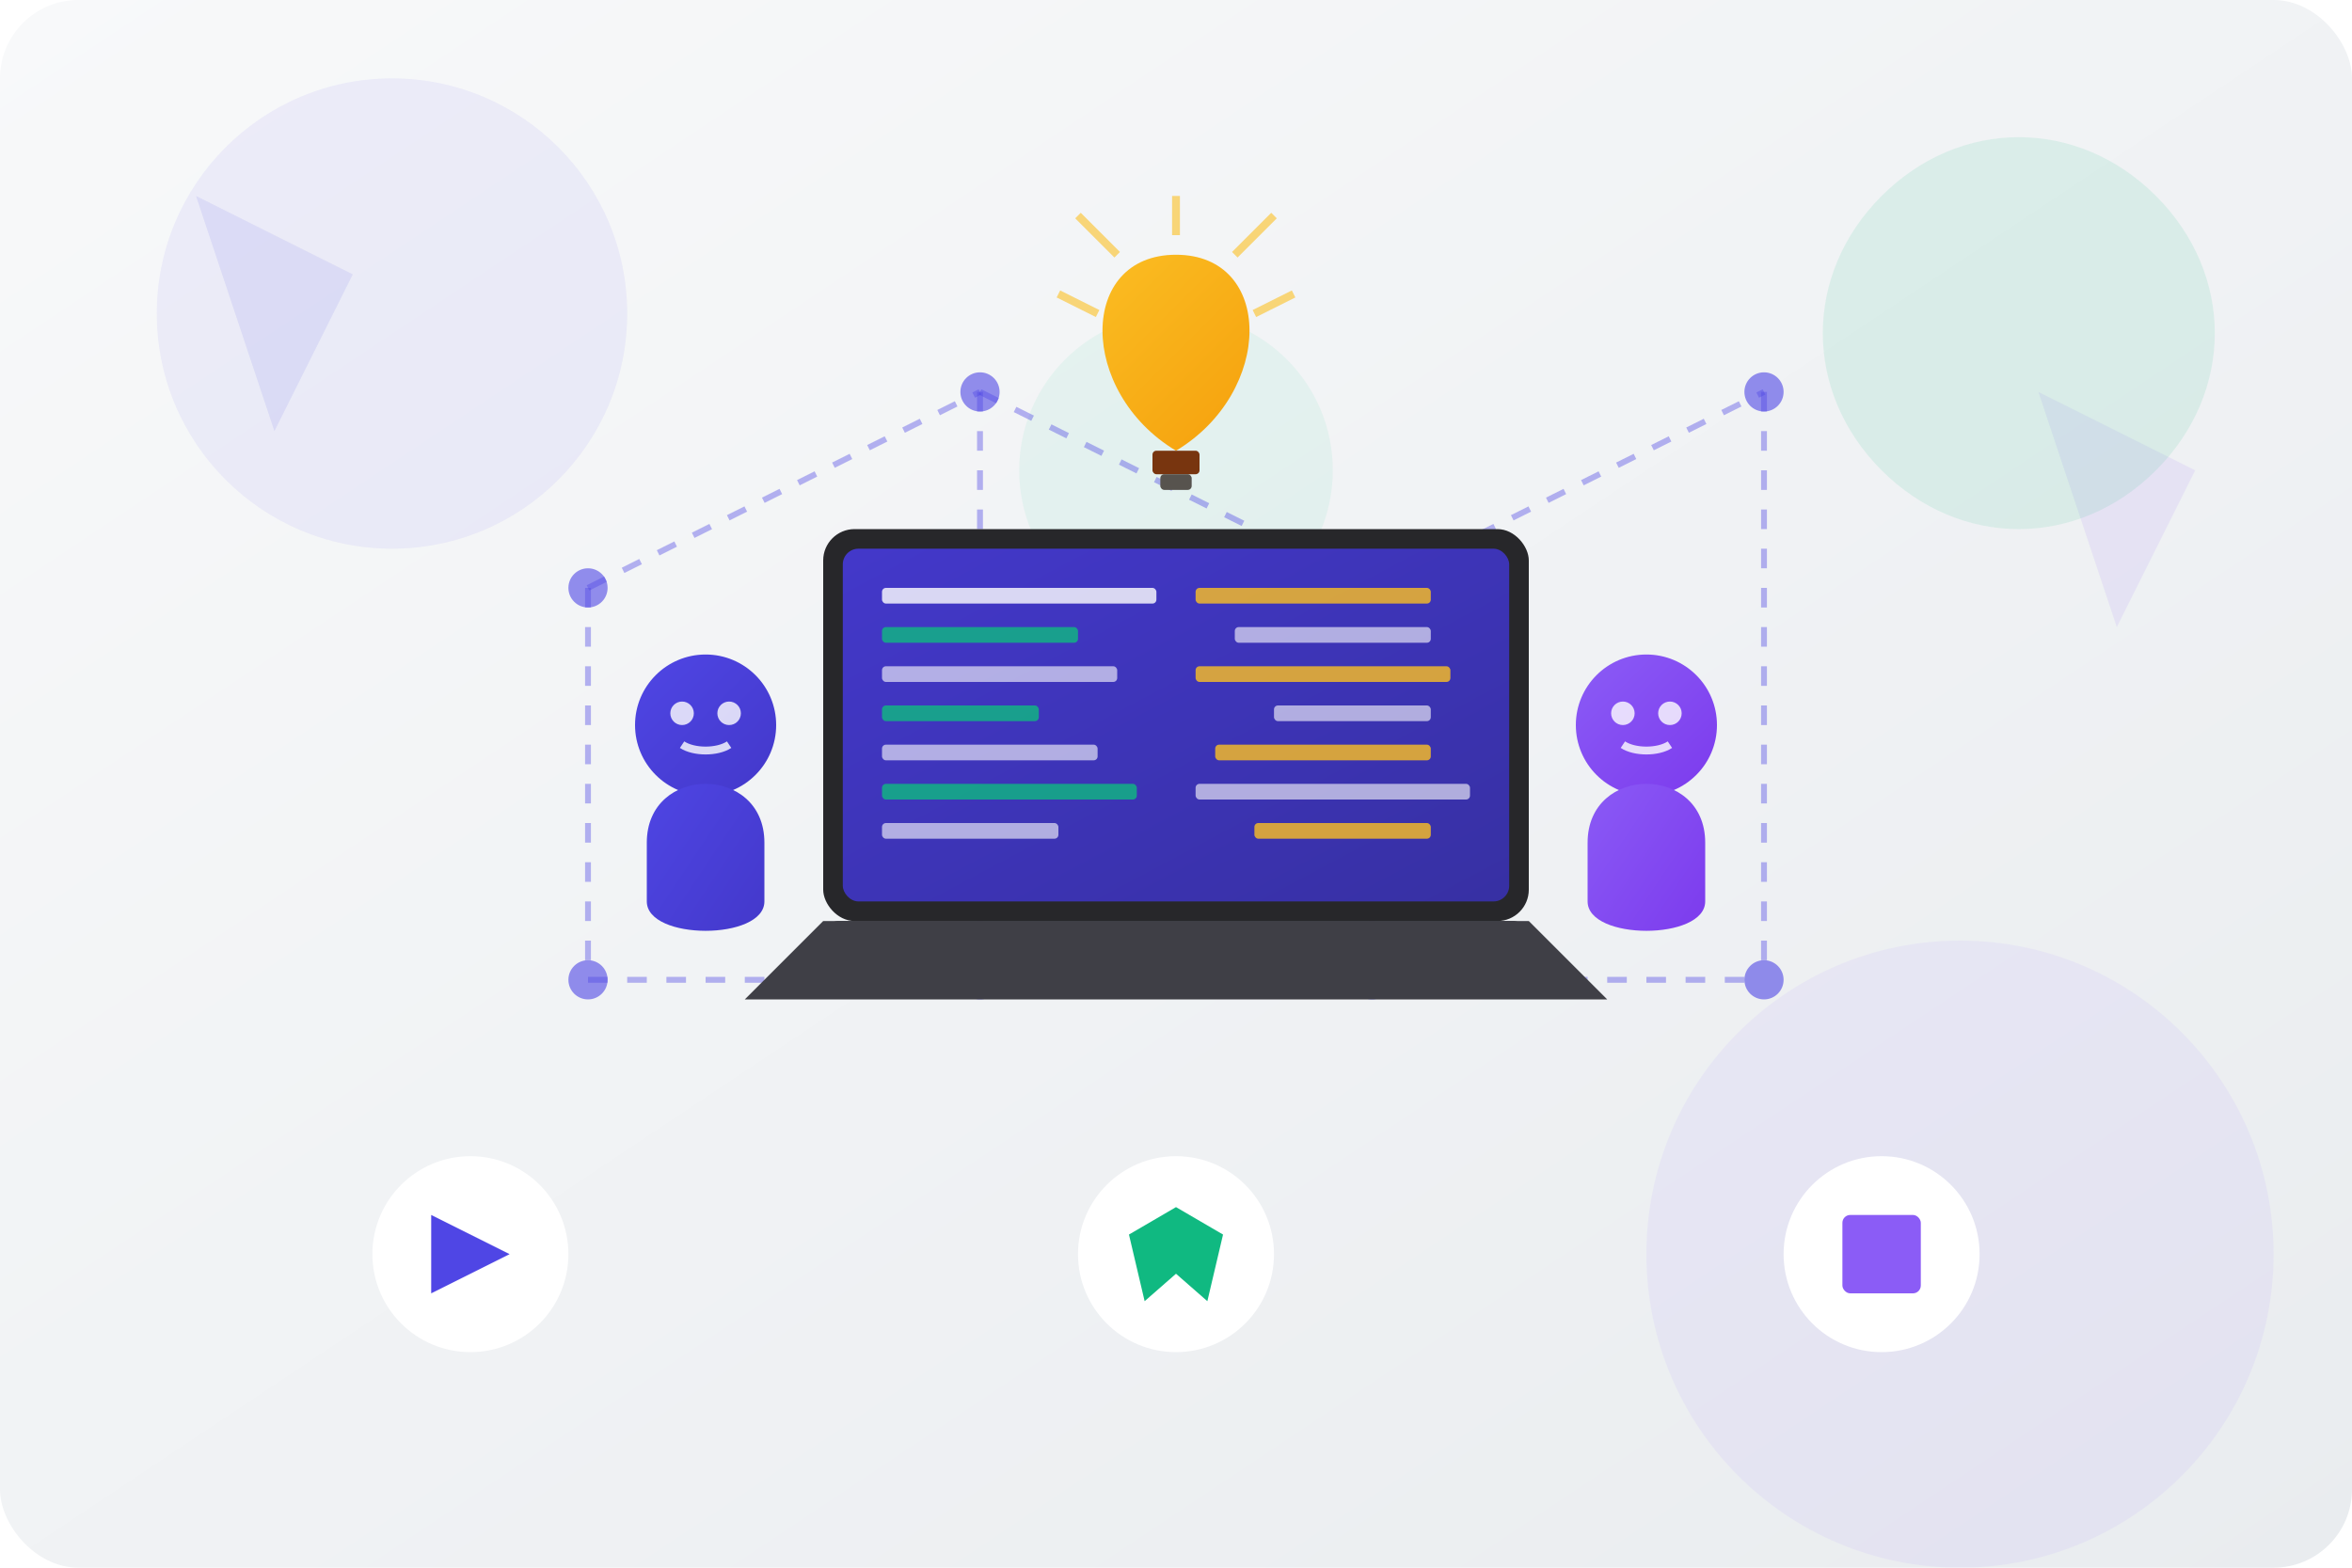 <?xml version="1.0" encoding="UTF-8"?>
<svg width="600" height="400" viewBox="0 0 600 400" xmlns="http://www.w3.org/2000/svg">
  <!-- Background with gradient -->
  <defs>
    <linearGradient id="bgGradient" x1="0%" y1="0%" x2="100%" y2="100%">
      <stop offset="0%" stop-color="#f8f9fa" />
      <stop offset="100%" stop-color="#e9ecef" />
    </linearGradient>
    <linearGradient id="laptopScreenGradient" x1="0%" y1="0%" x2="100%" y2="100%">
      <stop offset="0%" stop-color="#4338ca" />
      <stop offset="100%" stop-color="#3730a3" />
    </linearGradient>
    <linearGradient id="bulbGradient" x1="0%" y1="0%" x2="100%" y2="100%">
      <stop offset="0%" stop-color="#fbbf24" />
      <stop offset="100%" stop-color="#f59e0b" />
    </linearGradient>
    <linearGradient id="primaryGradient" x1="0%" y1="0%" x2="100%" y2="100%">
      <stop offset="0%" stop-color="#4f46e5" />
      <stop offset="100%" stop-color="#4338ca" />
    </linearGradient>
    <linearGradient id="secondaryGradient" x1="0%" y1="0%" x2="100%" y2="100%">
      <stop offset="0%" stop-color="#8b5cf6" />
      <stop offset="100%" stop-color="#7c3aed" />
    </linearGradient>
    <filter id="shadow" x="-20%" y="-20%" width="140%" height="140%">
      <feDropShadow dx="0" dy="4" stdDeviation="6" flood-opacity="0.15" />
    </filter>
    <filter id="glow" x="-20%" y="-20%" width="140%" height="140%">
      <feGaussianBlur stdDeviation="5" result="blur" />
      <feComposite in="SourceGraphic" in2="blur" operator="over" />
    </filter>
  </defs>
  
  <!-- Background with rounded corners -->
  <rect width="600" height="400" fill="url(#bgGradient)" rx="20" ry="20" />
  
  <!-- Decorative Elements -->
  <circle cx="100" cy="80" r="60" fill="#4f46e5" opacity="0.07" />
  <circle cx="500" cy="320" r="80" fill="#8b5cf6" opacity="0.07" />
  <circle cx="300" cy="120" r="40" fill="#10b981" opacity="0.07" />
  
  <!-- Abstract Shapes -->
  <path d="M50,50 L90,70 L70,110 Z" fill="#4f46e5" opacity="0.1" />
  <path d="M520,100 L560,120 L540,160 Z" fill="#8b5cf6" opacity="0.1" />
  <path d="M480,50 C500,30 530,30 550,50 C570,70 570,100 550,120 C530,140 500,140 480,120 C460,100 460,70 480,50 Z" fill="#10b981" opacity="0.1" />
  
  <!-- Connection Network -->
  <line x1="150" y1="150" x2="250" y2="100" stroke="#4f46e5" stroke-width="1.5" stroke-dasharray="5,5" opacity="0.4" />
  <line x1="250" y1="100" x2="350" y2="150" stroke="#4f46e5" stroke-width="1.5" stroke-dasharray="5,5" opacity="0.4" />
  <line x1="350" y1="150" x2="450" y2="100" stroke="#4f46e5" stroke-width="1.5" stroke-dasharray="5,5" opacity="0.4" />
  <line x1="150" y1="150" x2="150" y2="250" stroke="#4f46e5" stroke-width="1.5" stroke-dasharray="5,5" opacity="0.4" />
  <line x1="250" y1="100" x2="250" y2="250" stroke="#4f46e5" stroke-width="1.5" stroke-dasharray="5,5" opacity="0.4" />
  <line x1="350" y1="150" x2="350" y2="250" stroke="#4f46e5" stroke-width="1.5" stroke-dasharray="5,5" opacity="0.4" />
  <line x1="450" y1="100" x2="450" y2="250" stroke="#4f46e5" stroke-width="1.5" stroke-dasharray="5,5" opacity="0.4" />
  <line x1="150" y1="250" x2="250" y2="250" stroke="#4f46e5" stroke-width="1.5" stroke-dasharray="5,5" opacity="0.4" />
  <line x1="250" y1="250" x2="350" y2="250" stroke="#4f46e5" stroke-width="1.5" stroke-dasharray="5,5" opacity="0.4" />
  <line x1="350" y1="250" x2="450" y2="250" stroke="#4f46e5" stroke-width="1.5" stroke-dasharray="5,5" opacity="0.4" />
  
  <!-- Connection Points -->
  <circle cx="150" cy="150" r="5" fill="#4f46e5" opacity="0.6" />
  <circle cx="250" cy="100" r="5" fill="#4f46e5" opacity="0.6" />
  <circle cx="350" cy="150" r="5" fill="#4f46e5" opacity="0.6" />
  <circle cx="450" cy="100" r="5" fill="#4f46e5" opacity="0.6" />
  <circle cx="150" cy="250" r="5" fill="#4f46e5" opacity="0.6" />
  <circle cx="250" cy="250" r="5" fill="#4f46e5" opacity="0.6" />
  <circle cx="350" cy="250" r="5" fill="#4f46e5" opacity="0.6" />
  <circle cx="450" cy="250" r="5" fill="#4f46e5" opacity="0.6" />
  
  <!-- Modern Laptop -->
  <g transform="translate(300, 200)" filter="url(#shadow)">
    <!-- Laptop Base -->
    <rect x="-90" y="35" width="180" height="8" rx="4" fill="#27272a" />
    <path d="M-90,35 L-110,55 L110,55 L90,35 Z" fill="#3f3f46" />
    
    <!-- Laptop Screen -->
    <rect x="-90" y="-65" width="180" height="100" rx="8" fill="#27272a" />
    <rect x="-85" y="-60" width="170" height="90" rx="4" fill="url(#laptopScreenGradient)" />
    
    <!-- Code on Screen -->
    <rect x="-75" y="-50" width="70" height="4" rx="1" fill="#ffffff" opacity="0.8" />
    <rect x="-75" y="-40" width="50" height="4" rx="1" fill="#10b981" opacity="0.8" />
    <rect x="-75" y="-30" width="60" height="4" rx="1" fill="#ffffff" opacity="0.6" />
    <rect x="-75" y="-20" width="40" height="4" rx="1" fill="#10b981" opacity="0.8" />
    <rect x="-75" y="-10" width="55" height="4" rx="1" fill="#ffffff" opacity="0.6" />
    <rect x="-75" y="0" width="65" height="4" rx="1" fill="#10b981" opacity="0.8" />
    <rect x="-75" y="10" width="45" height="4" rx="1" fill="#ffffff" opacity="0.6" />
    
    <rect x="5" y="-50" width="60" height="4" rx="1" fill="#fbbf24" opacity="0.8" />
    <rect x="15" y="-40" width="50" height="4" rx="1" fill="#ffffff" opacity="0.6" />
    <rect x="5" y="-30" width="65" height="4" rx="1" fill="#fbbf24" opacity="0.8" />
    <rect x="25" y="-20" width="40" height="4" rx="1" fill="#ffffff" opacity="0.6" />
    <rect x="10" y="-10" width="55" height="4" rx="1" fill="#fbbf24" opacity="0.8" />
    <rect x="5" y="0" width="70" height="4" rx="1" fill="#ffffff" opacity="0.6" />
    <rect x="20" y="10" width="45" height="4" rx="1" fill="#fbbf24" opacity="0.8" />
  </g>
  
  <!-- Modern People Silhouettes -->
  <g transform="translate(180, 200)">
    <!-- Person 1 with gradient -->
    <circle cx="0" cy="-15" r="18" fill="url(#primaryGradient)" filter="url(#shadow)" />
    <path d="M-15,15 C-15,-5 15,-5 15,15 L15,30 C15,40 -15,40 -15,30 Z" fill="url(#primaryGradient)" filter="url(#shadow)" />
    <circle cx="-6" cy="-18" r="3" fill="white" opacity="0.8" />
    <circle cx="6" cy="-18" r="3" fill="white" opacity="0.8" />
    <path d="M-6,-10 C-3,-8 3,-8 6,-10" stroke="white" stroke-width="2" fill="none" opacity="0.8" />
  </g>
  
  <g transform="translate(420, 200)">
    <!-- Person 2 with gradient -->
    <circle cx="0" cy="-15" r="18" fill="url(#secondaryGradient)" filter="url(#shadow)" />
    <path d="M-15,15 C-15,-5 15,-5 15,15 L15,30 C15,40 -15,40 -15,30 Z" fill="url(#secondaryGradient)" filter="url(#shadow)" />
    <circle cx="-6" cy="-18" r="3" fill="white" opacity="0.8" />
    <circle cx="6" cy="-18" r="3" fill="white" opacity="0.8" />
    <path d="M-6,-10 C-3,-8 3,-8 6,-10" stroke="white" stroke-width="2" fill="none" opacity="0.8" />
  </g>
  
  <!-- Light Bulb with Glow -->
  <g transform="translate(300, 100)" filter="url(#glow)">
    <path d="M0,-35 C-25,-35 -25,0 0,15 C25,0 25,-35 0,-35" fill="url(#bulbGradient)" />
    <rect x="-6" y="15" width="12" height="6" rx="1" fill="#78350f" />
    <rect x="-4" y="21" width="8" height="4" rx="1" fill="#57534e" />
    <!-- Light Rays -->
    <path d="M0,-40 L0,-50" stroke="#fbbf24" stroke-width="2" opacity="0.6" />
    <path d="M-15,-35 L-25,-45" stroke="#fbbf24" stroke-width="2" opacity="0.6" />
    <path d="M15,-35 L25,-45" stroke="#fbbf24" stroke-width="2" opacity="0.6" />
    <path d="M-20,-20 L-30,-25" stroke="#fbbf24" stroke-width="2" opacity="0.6" />
    <path d="M20,-20 L30,-25" stroke="#fbbf24" stroke-width="2" opacity="0.6" />
  </g>
  
  <!-- Modern Floating Icons -->
  <g transform="translate(120, 320)" filter="url(#shadow)">
    <circle cx="0" cy="0" r="25" fill="white" />
    <path d="M-10,-10 L-10,10 L10,0 Z" fill="#4f46e5" />
  </g>
  
  <g transform="translate(480, 320)" filter="url(#shadow)">
    <circle cx="0" cy="0" r="25" fill="white" />
    <rect x="-10" y="-10" width="20" height="20" rx="2" fill="#8b5cf6" />
  </g>
  
  <g transform="translate(300, 320)" filter="url(#shadow)">
    <circle cx="0" cy="0" r="25" fill="white" />
    <path d="M-12,-5 L0,-12 L12,-5 L8,12 L0,5 L-8,12 Z" fill="#10b981" />
  </g>
</svg>
